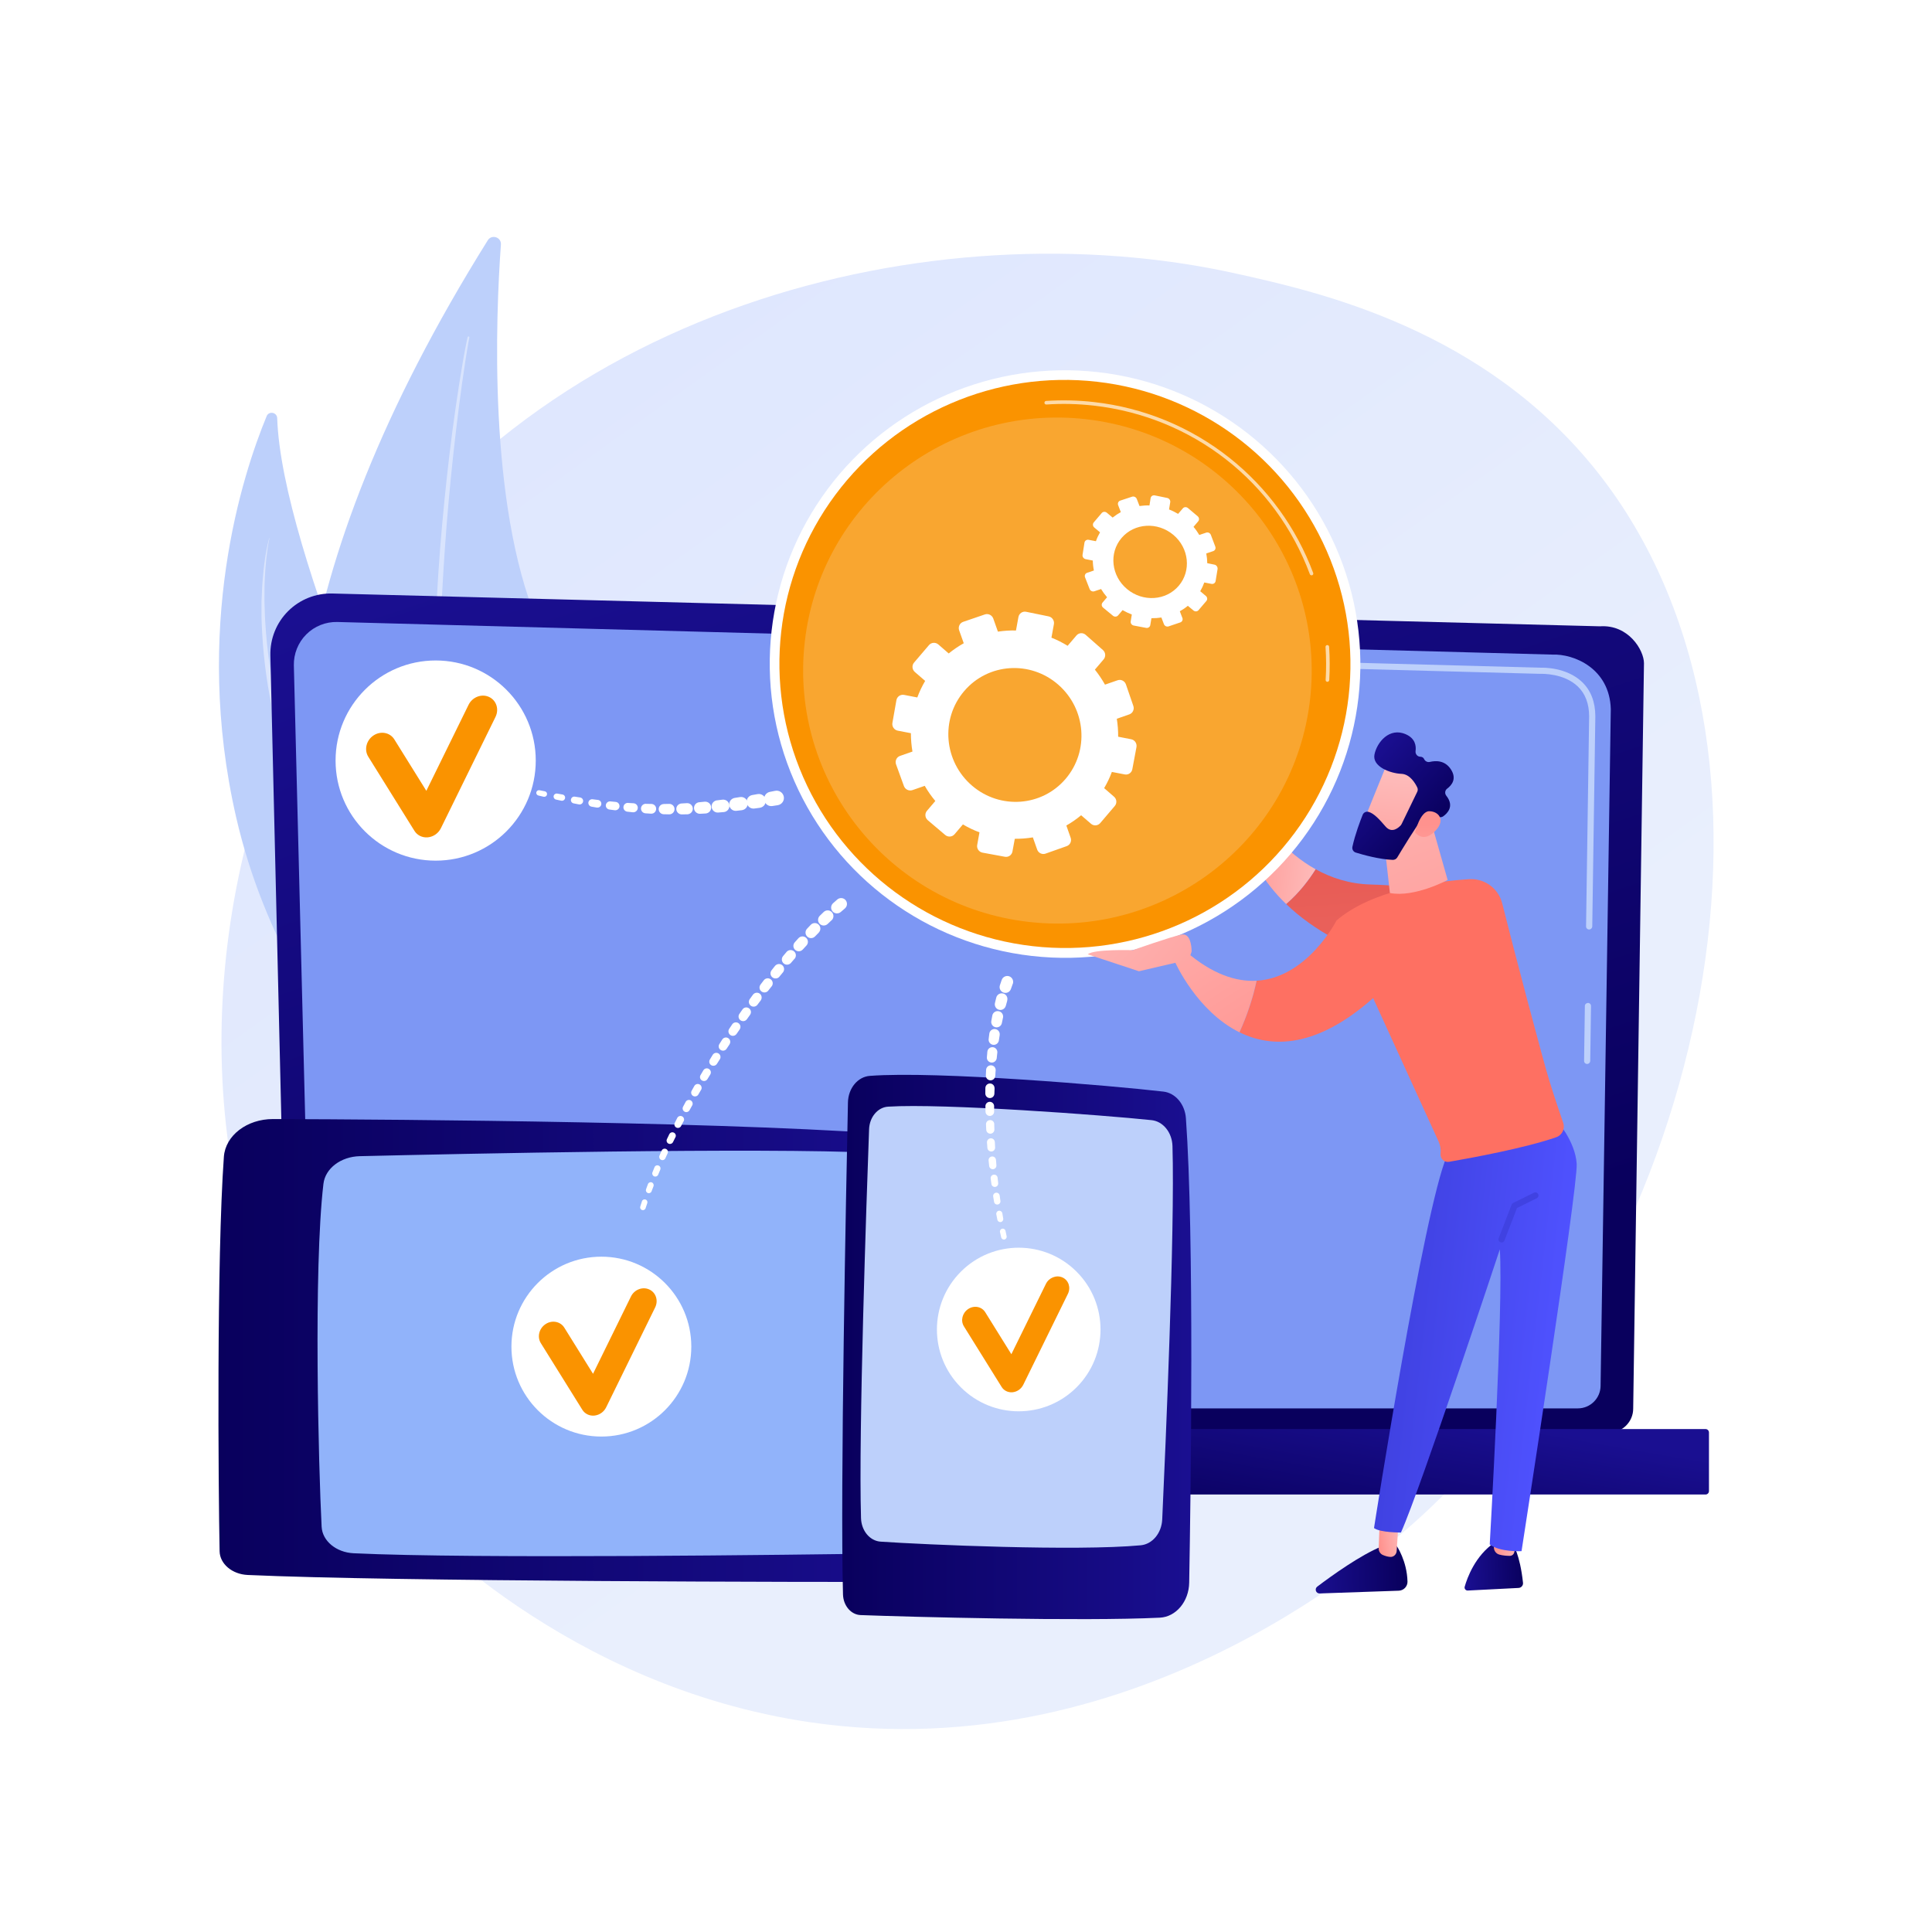 <svg version="1.1" xmlns="http://www.w3.org/2000/svg" xmlns:xlink="http://www.w3.org/1999/xlink" x="0px" y="0px"
	 viewBox="0 0 3710 3710" enable-background="new 0 0 3710 3710" xml:space="preserve">
<g id="Background">
	<g>
		<g>
			<rect fill="#FFFFFF" width="3710" height="3710"/>
		</g>
	</g>
</g>
<g id="Illustration">
	<g>
		
			<linearGradient id="SVGID_1_" gradientUnits="userSpaceOnUse" x1="-1027.089" y1="1325.295" x2="-3137.613" y2="-952.731" gradientTransform="matrix(-0.975 -0.132 0.135 -0.991 -654.855 1069.422)">
			<stop  offset="0" style="stop-color:#DAE3FE"/>
			<stop  offset="1" style="stop-color:#E9EFFD"/>
		</linearGradient>
		<path fill="url(#SVGID_1_)" d="M636.7,1217.3C1010.6,584,1796,396.8,2374,525.4c157.8,35.1,475.3,105.7,693.4,380.9
			c418.8,528.4,213.2,1486.1-325.2,1993.3c-69.3,65.3-547,501.1-1186.6,407.6c-468.2-68.5-760.8-382.4-796.3-421.4
			c-44.8-49.2-142.6-165.1-221.4-338.5C352.7,2139.8,403.1,1613,636.7,1217.3z"/>
		<g>
			<path fill="#BDD0FB" d="M936.7,461.4c7.5-12,26.2-6,25.2,8.2c-9.9,136.7-24.8,496.1,69.7,723.7
				c153.9,370.6,159.9,884.4-87.7,1060.2C944,2253.4,118.2,1771.7,936.7,461.4z"/>
			<path opacity="0.43" fill="#FFFFFF" d="M901.2,648.9c-0.8,3.3-1.4,7.2-2.1,10.9l-1.9,11.2l-3.6,22.4c-2.3,15-4.5,29.9-6.6,44.9
				c-4.2,30-8,60-11.5,90c-7.1,60.1-13.1,120.3-17.9,180.6c-9.4,120.6-15.1,241.6-14.5,362.6c0.5,60.5,1.6,120.9,5.1,181.3
				c3.5,60.4,8.4,120.6,15.7,180.6c0.8,7.5,1.8,15,2.8,22.5l3.1,22.5l3.1,22.5c1.1,7.5,2.4,14.9,3.6,22.4
				c2.5,14.9,4.7,29.9,7.6,44.7l8.7,44.5c12.4,59.2,27.6,117.7,46.1,175.3l0,0c0.3,0.9-0.2,1.9-1.1,2.2c-0.9,0.3-1.8-0.2-2.2-1.1
				c-20.2-57.2-36.3-115.8-49.8-175l-9.3-44.6c-3-14.9-5.4-29.9-8.1-44.8c-1.3-7.5-2.7-14.9-3.9-22.4l-3.3-22.5l-3.3-22.5
				c-1.1-7.5-2.2-15-3.1-22.5c-15.2-120.4-21.8-241.8-22-363.1c-0.2-60.7,1.5-121.3,4.1-181.9c2.7-60.6,6.6-121.1,12.1-181.5
				c5.5-60.4,11.9-120.7,19.8-180.8c4-30,8.3-60,13-90c2.4-15,4.8-29.9,7.4-44.9l4.1-22.4l2.2-11.2c0.8-3.8,1.4-7.3,2.5-11.4
				c0.2-0.9,1.2-1.5,2.1-1.2c0.9,0.2,1.4,1.1,1.2,2L901.2,648.9z"/>
		</g>
		<g>
			<path fill="#BDD0FB" d="M942.9,2306.9c0,0,69.3-183.9-40.3-442.1C800.9,1625.2,540.9,1061.1,532.3,803
				c-0.4-11.4-16-14.3-20.3-3.8c-46.8,113.4-141.7,406.7-58.7,769.4C560.4,2036.3,942.9,2306.9,942.9,2306.9z"/>
			<path opacity="0.45" fill="#FFFFFF" d="M517.4,1033.6c-3,13.2-4.5,26.7-6.1,40.1l-1.8,20.2c-0.5,6.7-0.7,13.5-1.1,20.2
				c-0.1,3.4-0.4,6.7-0.4,10.1l-0.1,10.1l-0.1,20.3l0.7,20.2c0.3,6.7,0.3,13.5,0.9,20.2c3.2,53.9,10.8,107.5,23.1,160
				c12,52.5,26.8,104.5,45.8,155l6.9,19l3.5,9.5l3.9,9.3l15.6,37.3c2.6,6.2,5.1,12.5,7.9,18.6l8.4,18.5l16.7,37
				c22.7,49.1,45.9,98,69.7,146.6c11.8,24.4,24,48.5,36.1,72.7l36.4,72.6c24.3,48.5,49,96.7,71.5,146.2
				c5.8,12.3,10.9,24.9,16.3,37.4c2.8,6.2,5.1,12.6,7.6,18.9c2.4,6.4,5,12.6,7.3,19.1c9.1,25.6,16.7,51.9,21.3,78.8
				c0.2,0.9-0.5,1.8-1.4,2c-0.9,0.2-1.8-0.4-2-1.3l0-0.1c-3.2-13.1-5.9-26.3-10.3-39.1c-3.7-13-8.7-25.5-13.3-38.2
				c-2.4-6.3-5.2-12.5-7.7-18.7c-2.6-6.2-5.1-12.5-8-18.6c-5.7-12.3-11.1-24.6-17.2-36.7c-23.5-48.7-48.7-96.6-73.8-144.6
				l-37.6-72.1c-12.3-24.2-24.6-48.3-36.6-72.6c-24.4-48.5-47.5-97.5-70.4-146.7l-16.8-37.1l-8.4-18.5c-2.8-6.2-5.2-12.6-7.9-18.8
				l-15.6-37.7l-3.9-9.4l-3.5-9.6l-6.8-19.2l-6.8-19.2c-2.2-6.4-4.7-12.8-6.5-19.3l-11.6-39.1c-4.2-13-6.9-26.3-10.3-39.5
				c-3.1-13.2-6.8-26.4-9-39.8c-11.1-53.3-17.5-107.6-19.5-161.9c-0.5-6.8-0.2-13.6-0.3-20.4l0-20.4l0.9-20.4l0.5-10.2
				c0.2-3.4,0.6-6.8,0.8-10.2c2-27.1,5.6-54.1,12.4-80.4c0-0.1,0.1-0.2,0.3-0.2C517.4,1033.4,517.5,1033.5,517.4,1033.6z"/>
		</g>
		<g>
			
				<linearGradient id="SVGID_00000078013080805218747890000014877171835385768591_" gradientUnits="userSpaceOnUse" x1="-916.472" y1="2641.007" x2="-328.24" y2="876.305" gradientTransform="matrix(-1 0 0 1 1155.777 0)">
				<stop  offset="0" style="stop-color:#09005D"/>
				<stop  offset="1" style="stop-color:#1A0F91"/>
			</linearGradient>
			<path fill="url(#SVGID_00000078013080805218747890000014877171835385768591_)" d="M553.4,2705c0,25.3,20.7,46,46.1,46h2490.6
				c25.3,0,46.1-20.7,46.1-46l20.7-1431.3c0-25.3-29.8-74.7-84.5-71l-2434.1-63c-31.8-0.8-62.5,11.4-85,33.8
				c-22.5,22.4-34.8,53.1-34.1,84.9L553.4,2705z"/>
			<path fill="#7D97F4" d="M598.9,2660.9c0,24,19.6,43.6,43.6,43.6H3030c24,0,43.6-19.6,43.6-43.6l19.6-1299.3
				c-2.3-78.2-70.9-106.3-112.4-104.6l-2332.9-62.6c-22.3-0.6-43.9,8-59.7,23.8c-15.8,15.8-24.4,37.4-23.9,59.7L598.9,2660.9z"/>
			<g>
				<path fill="#BDD0FB" d="M3047.8,2043.1C3047.8,2043.1,3047.7,2043.1,3047.8,2043.1c-3.4,0-6-2.7-5.9-6l1.5-105.4
					c0-3.3,2.7-5.6,6-5.8c3.3,0,5.9,2.7,5.8,6l-1.5,105.4C3053.6,2040.5,3051,2043.1,3047.8,2043.1z"/>
				<path fill="#BDD0FB" d="M3051.6,1784.9C3051.5,1784.9,3051.5,1784.9,3051.6,1784.9c-3.4,0-6-2.7-5.9-6l5.9-403.6
					c-0.1-24.1-7.4-43.4-21.8-57.1c-26.7-25.6-69.1-24.3-70.9-24.2l-745.6-20c-3.3-0.1-5.8-2.8-5.7-6.1c0.1-3.2,2.7-5.7,5.9-5.7
					c0.1,0,0.1,0,0.2,0l745.2,20c4.6-0.2,49.4-1,79.2,27.5c16.7,16,25.3,38.1,25.4,65.7l-5.9,403.7
					C3057.4,1782.3,3054.8,1784.9,3051.6,1784.9z"/>
			</g>
			
				<linearGradient id="SVGID_00000107573741269652296890000005187289154326993299_" gradientUnits="userSpaceOnUse" x1="1849.104" y1="2848.818" x2="1898.864" y2="2561.316">
				<stop  offset="0" style="stop-color:#09005D"/>
				<stop  offset="1" style="stop-color:#1A0F91"/>
			</linearGradient>
			<path fill="url(#SVGID_00000107573741269652296890000005187289154326993299_)" d="M437.6,2869.9h2837.5c3.7,0,6.6-3,6.6-6.6
				v-112.5c0-3.7-3-6.6-6.6-6.6H437.6c-3.7,0-6.6,3-6.6,6.6v112.5C431,2866.9,433.9,2869.9,437.6,2869.9z"/>
		</g>
		<g>
			<g>
				
					<linearGradient id="SVGID_00000175282816415437406860000016205959868613009578_" gradientUnits="userSpaceOnUse" x1="419.432" y1="2593.381" x2="1858.478" y2="2593.381">
					<stop  offset="0" style="stop-color:#09005D"/>
					<stop  offset="1" style="stop-color:#1A0F91"/>
				</linearGradient>
				<path fill="url(#SVGID_00000175282816415437406860000016205959868613009578_)" d="M1781.5,3037.9
					c-230.3,0.1-1024.8-0.7-1306-13.5c-29.8-1.4-53.3-21.3-53.8-45.6c-2.4-120.3-5.9-561.1,8.2-757.4c2.9-40.9,44.3-72.6,94.5-72.5
					c241.7,0.7,921.6,5.3,1232.5,32.9c37.3,3.3,66.5,27.8,69.6,58.2c13.5,131.2,43.9,574.4,27,744
					C1850.4,3014.5,1819.2,3037.9,1781.5,3037.9z"/>
				<path fill="#91B3FA" d="M1712,2982.9c-186,2.8-804.6,10.8-1033-0.2c-33.4-1.6-60-23.6-61.4-50.9
					c-5.8-112.2-15.9-494.6,3.5-658.6c3.5-29.5,33.3-52.1,69.7-53c189.7-4.5,765.9-17,991.8-6.3c36,1.7,65,25.1,67.7,54.4
					c10.9,121.4,34.6,528.1,22.5,667.5C1770.4,2962.1,1744.2,2982.4,1712,2982.9z"/>
				<path opacity="0.5" fill="#FFFFFF" d="M1818.1,2741.5L1818.1,2741.5c-7.1-0.1-12.8-4.7-13.1-10.5c-1.3-28.4-4.8-108.5-6.7-144.3
					c-0.4-7.1,7.5-12.4,16-10.9l1.4,0.3c5.8,1,10.1,5,10.5,9.8c2.2,24.2,8.3,97.2,5.2,145.5
					C1831.2,2737.2,1825.2,2741.7,1818.1,2741.5z"/>
			</g>
		</g>
		<g>
			<g>
				
					<linearGradient id="SVGID_00000057108819601449196850000007915947369480824974_" gradientUnits="userSpaceOnUse" x1="1617.3" y1="2586.537" x2="2287.628" y2="2586.537">
					<stop  offset="0" style="stop-color:#09005D"/>
					<stop  offset="1" style="stop-color:#1A0F91"/>
				</linearGradient>
				<path fill="url(#SVGID_00000057108819601449196850000007915947369480824974_)" d="M1628.3,2117.2c-3.5,166.5-15,741-9.5,944.6
					c0.6,21.6,15.4,38.9,33.8,39.6c91.2,3.5,425.4,12.3,574.6,5c31.1-1.5,55.8-31,56.4-67.3c3.1-174.8,9.9-666.5-6.3-891.7
					c-1.9-27-20.1-48.5-43.1-51.2c-99.3-11.6-435-40-563.8-30.2C1647,2067.7,1628.8,2089.9,1628.3,2117.2z"/>
				<path fill="#BDD0FB" d="M1668.9,2168.3c-4.9,134.4-20.4,581.6-15.5,747c0.7,24.2,17,43.7,37.6,45.1c85,5.8,374.9,18.6,499.5,7
					c22.4-2.1,40.1-23.3,41.3-49.6c6.3-137.1,24.5-553.5,19.7-717.1c-0.8-26.1-18-47.4-40.2-49.7c-91.9-9.7-400-32.6-505.9-25.9
					C1685.6,2126.3,1669.8,2145,1668.9,2168.3z"/>
			</g>
		</g>
		<g>
			<circle fill="#FFFFFF" cx="1154.8" cy="2585.9" r="172.7"/>
			<path fill="#FA9300" d="M1140.6,2718.4c-9.2,0.6-17.7-3.7-22.4-11.3l-79.6-127.8c-7.5-12-3.4-28.4,9-36.6
				c12.4-8.3,28.5-5.2,36,6.7l55.2,88.7l72.8-148.4c6.5-13.3,22.2-19.4,35.1-13.6c12.8,5.8,17.9,21.2,11.4,34.5l-94.1,191.9
				c-4.3,8.8-12.9,14.8-22.4,15.8C1141.2,2718.3,1140.9,2718.4,1140.6,2718.4z"/>
		</g>
		<g>
			<path fill="#FFFFFF" d="M1036,1517.5l10.2,2l0,0c2.9,0.6,4.8,3.4,4.2,6.3c-0.6,2.9-3.4,4.8-6.3,4.2c-0.1,0-0.1,0-0.2,0l-10.1-2.4
				c-2.8-0.7-4.5-3.5-3.9-6.2C1030.6,1518.6,1033.3,1516.9,1036,1517.5L1036,1517.5z"/>
			<path fill="#FFFFFF" d="M1070,1523.9l10.2,1.8l0,0c3.3,0.6,5.5,3.7,4.9,7s-3.7,5.5-7,4.9c-0.1,0-0.2,0-0.2,0l-10.2-2.2
				c-3.2-0.7-5.2-3.8-4.5-7C1063.8,1525.4,1066.8,1523.4,1070,1523.9L1070,1523.9z"/>
			<path fill="#FFFFFF" d="M1103.9,1529.8l10.2,1.6l0,0c3.7,0.6,6.2,4,5.6,7.7c-0.6,3.7-4,6.2-7.7,5.6c-0.1,0-0.2,0-0.3,0l-10.2-2
				c-3.5-0.7-5.8-4.1-5.1-7.6C1097.2,1531.5,1100.4,1529.2,1103.9,1529.8L1103.9,1529.8z"/>
			<path fill="#FFFFFF" d="M1138,1534.8l10.2,1.3l0.1,0c4,0.5,6.9,4.2,6.4,8.3c-0.5,4-4.2,6.9-8.3,6.4c-0.1,0-0.2,0-0.3,0l-10.3-1.8
				c-3.9-0.7-6.5-4.4-5.9-8.3C1130.6,1536.9,1134.1,1534.3,1138,1534.8L1138,1534.8z"/>
			<path fill="#FFFFFF" d="M1172.1,1538.9l10.2,1l0.1,0c4.4,0.4,7.6,4.4,7.2,8.8c-0.4,4.4-4.4,7.6-8.8,7.2c-0.1,0-0.2,0-0.3,0
				l-10.4-1.4c-4.3-0.6-7.3-4.6-6.7-8.8C1164.1,1541.5,1167.9,1538.5,1172.1,1538.9L1172.1,1538.9z"/>
			<path fill="#FFFFFF" d="M1206.3,1541.9l10.2,0.6l0.1,0c4.8,0.3,8.4,4.4,8.1,9.2c-0.3,4.8-4.4,8.4-9.2,8.1c-0.1,0-0.2,0-0.3,0
				l-10.4-1.1c-4.7-0.5-8.1-4.6-7.6-9.3c0.5-4.6,4.4-7.9,9-7.6L1206.3,1541.9z"/>
			<path fill="#FFFFFF" d="M1240.5,1543.6l10.3,0.2l0.1,0c5.2,0.1,9.3,4.4,9.1,9.6c-0.1,5.2-4.4,9.3-9.6,9.1c-0.1,0-0.3,0-0.4,0
				l-10.5-0.7c-5.1-0.3-8.9-4.7-8.6-9.7c0.3-4.9,4.5-8.7,9.3-8.6L1240.5,1543.6z"/>
			<path fill="#FFFFFF" d="M1274.7,1543.9l10.3-0.2l0.1,0c5.5-0.1,10.1,4.3,10.2,9.9c0.1,5.5-4.3,10.1-9.9,10.2c-0.1,0-0.3,0-0.4,0
				l-10.5-0.2c-5.4-0.1-9.7-4.6-9.6-10c0.1-5.3,4.4-9.5,9.6-9.6L1274.7,1543.9z"/>
			<path fill="#FFFFFF" d="M1308.8,1542.9l10.2-0.6l0.1,0c5.9-0.3,10.9,4.2,11.3,10.1c0.3,5.9-4.2,10.9-10.1,11.3
				c-0.1,0-0.3,0-0.4,0l-10.5,0.2c-5.8,0.1-10.6-4.5-10.7-10.3c-0.1-5.6,4.3-10.3,9.9-10.7L1308.8,1542.9z"/>
			<path fill="#FFFFFF" d="M1342.9,1540.5l10.2-1l0.1,0c6.2-0.6,11.8,4,12.4,10.2c0.6,6.2-4,11.8-10.2,12.4c-0.1,0-0.3,0-0.4,0
				l-10.5,0.6c-6.1,0.3-11.4-4.4-11.8-10.5c-0.3-6,4.1-11.2,10.1-11.7L1342.9,1540.5z"/>
			<path fill="#FFFFFF" d="M1376.9,1536.9l10.2-1.3l0.1,0c6.6-0.8,12.6,3.8,13.4,10.4c0.8,6.6-3.8,12.6-10.4,13.4
				c-0.1,0-0.3,0-0.5,0l-10.4,0.9c-6.5,0.6-12.2-4.2-12.8-10.7c-0.6-6.3,4-11.9,10.3-12.8L1376.9,1536.9z"/>
			<path fill="#FFFFFF" d="M1410.9,1532.2l10.2-1.6l0.1,0c6.9-1.1,13.4,3.7,14.5,10.6c1.1,6.9-3.7,13.4-10.6,14.5
				c-0.1,0-0.3,0-0.5,0.1l-10.4,1.2c-6.8,0.8-13-4.1-13.8-11c-0.8-6.7,3.9-12.7,10.5-13.8L1410.9,1532.2z"/>
			<path fill="#FFFFFF" d="M1444.7,1526.7l10.1-1.8l0.1,0c7.3-1.3,14.2,3.6,15.4,10.8c1.3,7.3-3.6,14.2-10.8,15.4
				c-0.2,0-0.4,0.1-0.5,0.1l-10.3,1.4c-7.2,1-13.8-4.1-14.8-11.2c-1-7,3.8-13.5,10.7-14.7L1444.7,1526.7z"/>
			<path fill="#FFFFFF" d="M1478.5,1520.6l10.1-2l0.1,0c7.6-1.5,14.9,3.5,16.4,11.1c1.5,7.6-3.5,14.9-11.1,16.4
				c-0.2,0-0.4,0.1-0.5,0.1l-10.3,1.6c-7.5,1.2-14.6-4-15.7-11.5C1466.3,1528.9,1471.2,1522,1478.5,1520.6L1478.5,1520.6z"/>
		</g>
		<g>
			<circle fill="#FFFFFF" cx="836.6" cy="1460.5" r="192.2"/>
			<path fill="#FA9300" d="M820.8,1608c-10.2,0.7-19.7-4.1-25-12.6l-88.6-142.3c-8.3-13.3-3.8-31.6,10-40.8
				c13.8-9.2,31.7-5.8,40,7.5l61.5,98.8l81.1-165.2c7.3-14.8,24.8-21.6,39-15.2c14.3,6.4,20,23.6,12.7,38.5l-104.8,213.6
				c-4.8,9.8-14.3,16.5-24.9,17.6C821.5,1608,821.1,1608,820.8,1608z"/>
		</g>
		<g>
			<path fill="#FFFFFF" d="M1944.7,1889.5l-3.4,9.5l-0.1,0.3c-2.1,5.8-8.5,8.8-14.3,6.7c-5.7-2.1-8.7-8.3-6.8-14l3.4-10.1
				c2-5.9,8.4-9.1,14.3-7.2c5.9,2,9.1,8.4,7.2,14.3c0,0.1,0,0.1-0.1,0.2L1944.7,1889.5z"/>
			<path fill="#FFFFFF" d="M1934.2,1921.5l-2.7,9.8l-0.1,0.2c-1.6,5.7-7.5,9.1-13.2,7.5c-5.6-1.5-9-7.3-7.6-13l2.5-10.3
				c1.4-5.8,7.3-9.4,13.2-7.9c5.8,1.4,9.4,7.3,7.9,13.2c0,0.1,0,0.1-0.1,0.2L1934.2,1921.5z"/>
			<path fill="#FFFFFF" d="M1926,1954.4l-2.1,10l0,0.2c-1.2,5.6-6.6,9.2-12.2,8c-5.5-1.1-9.1-6.5-8.1-12l1.9-10.4
				c1-5.7,6.5-9.5,12.2-8.4c5.7,1,9.5,6.5,8.4,12.2c0,0.1,0,0.1,0,0.2L1926,1954.4z"/>
			<path fill="#FFFFFF" d="M1919.7,1987.8l-1.6,10.1l0,0.1c-0.8,5.4-5.9,9.1-11.3,8.3c-5.3-0.8-9-5.8-8.3-11.1l1.3-10.4
				c0.7-5.5,5.7-9.4,11.2-8.7c5.5,0.7,9.4,5.7,8.7,11.2c0,0.1,0,0.1,0,0.2L1919.7,1987.8z"/>
			<path fill="#FFFFFF" d="M1915.1,2021.7l-1.1,10.2l0,0.1c-0.6,5.2-5.3,9-10.5,8.4c-5.1-0.6-8.9-5.1-8.4-10.2l0.9-10.5
				c0.4-5.3,5.1-9.2,10.4-8.8c5.3,0.4,9.2,5.1,8.8,10.4c0,0.1,0,0.1,0,0.2L1915.1,2021.7z"/>
			<path fill="#FFFFFF" d="M1911.9,2055.7l-0.7,10.3l0,0.1c-0.4,5-4.7,8.8-9.7,8.4c-4.9-0.3-8.7-4.6-8.4-9.5l0.5-10.5
				c0.2-5.1,4.5-9,9.6-8.8c5.1,0.2,9,4.5,8.8,9.6c0,0.1,0,0.1,0,0.2L1911.9,2055.7z"/>
			<path fill="#FFFFFF" d="M1909.9,2089.9l-0.4,10.3l0,0.1c-0.2,4.8-4.2,8.5-9,8.3c-4.7-0.2-8.4-4.1-8.4-8.8l0.1-10.5
				c0.1-4.9,4-8.7,8.9-8.7c4.9,0.1,8.7,4,8.7,8.9c0,0.1,0,0.1,0,0.2L1909.9,2089.9z"/>
			<path fill="#FFFFFF" d="M1909,2124.3l0,10.3v0.1c0,4.6-3.7,8.2-8.3,8.2c-4.5,0-8.1-3.6-8.2-8.1l-0.2-10.5
				c-0.1-4.6,3.6-8.4,8.2-8.5c4.6-0.1,8.4,3.6,8.5,8.2c0,0.1,0,0.1,0,0.2V2124.3z"/>
			<path fill="#FFFFFF" d="M1909.2,2158.6l0.3,10.3l0,0.1c0.1,4.3-3.3,7.9-7.6,8c-4.3,0.1-7.8-3.2-8-7.4l-0.5-10.4
				c-0.2-4.4,3.2-8.1,7.6-8.3c4.4-0.2,8.1,3.2,8.3,7.6c0,0.1,0,0.1,0,0.2L1909.2,2158.6z"/>
			<path fill="#FFFFFF" d="M1910.4,2193l0.5,10.3l0,0.1c0.2,4.1-2.9,7.6-7,7.8c-4,0.2-7.5-2.8-7.8-6.8l-0.8-10.4
				c-0.3-4.1,2.8-7.8,6.9-8.1c4.2-0.3,7.8,2.8,8.1,6.9C1910.4,2192.8,1910.4,2192.8,1910.4,2193L1910.4,2193z"/>
			<path fill="#FFFFFF" d="M1912.6,2227.3l0.8,10.3l0,0.1c0.3,3.8-2.6,7.2-6.4,7.5c-3.8,0.3-7.1-2.5-7.5-6.2l-1.1-10.4
				c-0.4-3.9,2.4-7.4,6.3-7.8c3.9-0.4,7.4,2.4,7.8,6.3C1912.6,2227.1,1912.6,2227.2,1912.6,2227.3L1912.6,2227.3z"/>
			<path fill="#FFFFFF" d="M1915.7,2261.6l1.1,10.3l0,0.1c0.4,3.6-2.2,6.9-5.8,7.2c-3.6,0.4-6.8-2.1-7.2-5.7l-1.4-10.3
				c-0.5-3.7,2.1-7,5.8-7.5s7,2.1,7.5,5.8C1915.6,2261.4,1915.6,2261.5,1915.7,2261.6L1915.7,2261.6z"/>
			<path fill="#FFFFFF" d="M1919.7,2295.8l1.4,10.2l0,0.1c0.5,3.4-1.9,6.5-5.3,6.9c-3.3,0.5-6.4-1.8-6.9-5.1l-1.7-10.3
				c-0.6-3.4,1.8-6.7,5.2-7.2c3.4-0.6,6.7,1.8,7.2,5.2C1919.7,2295.6,1919.7,2295.6,1919.7,2295.8L1919.7,2295.8z"/>
			<path fill="#FFFFFF" d="M1924.8,2329.8l1.7,10.2l0,0.1c0.5,3.1-1.6,6.1-4.7,6.6c-3.1,0.5-6-1.5-6.6-4.6l-2-10.2
				c-0.6-3.2,1.5-6.3,4.6-6.9c3.2-0.6,6.3,1.5,6.9,4.6C1924.7,2329.7,1924.7,2329.7,1924.8,2329.8L1924.8,2329.8z"/>
			<path fill="#FFFFFF" d="M1930.9,2363.7l2.1,10.1l0,0.1c0.6,2.9-1.3,5.7-4.1,6.3c-2.8,0.6-5.6-1.2-6.3-4l-2.3-10.2
				c-0.7-2.9,1.2-5.9,4.1-6.5c2.9-0.7,5.9,1.2,6.5,4.1C1930.9,2363.5,1930.9,2363.6,1930.9,2363.7L1930.9,2363.7z"/>
		</g>
		<g>
			
				<ellipse transform="matrix(0.707 -0.707 0.707 0.707 -1232.185 2131.372)" fill="#FFFFFF" cx="1956.7" cy="2553.1" rx="157.1" ry="157.1"/>
			<path fill="#FA9300" d="M1943.8,2673.6c-8.3,0.5-16.1-3.3-20.4-10.3l-72.4-116.3c-6.8-10.9-3.1-25.8,8.2-33.3
				c11.3-7.5,25.9-4.8,32.7,6.1l50.2,80.7l66.3-135c5.9-12.1,20.2-17.7,31.9-12.4c11.7,5.3,16.3,19.3,10.4,31.4l-85.7,174.6
				c-3.9,8-11.7,13.5-20.4,14.4C1944.4,2673.6,1944.1,2673.6,1943.8,2673.6z"/>
		</g>
		<g>
			<g>
				
					<linearGradient id="SVGID_00000131346840932928748240000009704988297959559811_" gradientUnits="userSpaceOnUse" x1="-12595.633" y1="-192.239" x2="-12688.012" y2="318.564" gradientTransform="matrix(-0.994 -0.112 -0.112 0.994 -9913.165 24.497)">
					<stop  offset="0" style="stop-color:#E1473D"/>
					<stop  offset="1" style="stop-color:#E9605A"/>
				</linearGradient>
				<path fill="url(#SVGID_00000131346840932928748240000009704988297959559811_)" d="M2631.5,1698.5
					c173.3,5.1,214.2,45.7,214.2,45.7l-97.2,120.9c0,0-168.3-22.4-278.7-129.1c25.4-21.8,44.1-47,56.6-66.8
					C2556.1,1685.7,2591.1,1697.3,2631.5,1698.5z"/>
				
					<linearGradient id="SVGID_00000029723910459669365590000005151820905224697256_" gradientUnits="userSpaceOnUse" x1="-12545.587" y1="156.797" x2="-12376.836" y2="156.797" gradientTransform="matrix(-0.994 -0.112 -0.112 0.994 -9913.165 24.497)">
					<stop  offset="0" style="stop-color:#FEBBBA"/>
					<stop  offset="1" style="stop-color:#FF928E"/>
				</linearGradient>
				<path fill="url(#SVGID_00000029723910459669365590000005151820905224697256_)" d="M2391.1,1416.2c0.9-5.5,8.5-6.1,10.3-0.9
					l16.6,49.2c3.2,9.5,3.4,19.8,0.6,29.4l-10.8,26.3c-3.8,13-1.9,27,5.4,38.5c17.3,27.4,55,78.2,113.1,110.5
					c-12.4,19.8-31.2,45-56.6,66.8c-40.5-39.2-73.2-89.7-86.9-154.7c-9.6-4.2-15.2-14.3-13.6-24.7L2391.1,1416.2z"/>
			</g>
			<g>
				<g>
					
						<ellipse transform="matrix(0.113 -0.994 0.994 0.113 546.385 3162.785)" fill="#FFFFFF" cx="2044" cy="1275.5" rx="563.9" ry="566.9"/>
					
						<ellipse transform="matrix(0.113 -0.994 0.994 0.113 546.157 3162.605)" fill="#FA9300" cx="2044" cy="1275.5" rx="545.2" ry="548.1"/>
					<path opacity="0.66" fill="#FFFFFF" d="M2549,1309.3c-0.1,0-0.1,0-0.2,0c-1.9-0.1-3.4-1.8-3.2-3.7c1.3-21,1.2-42.3-0.2-63.2
						c-0.1-1.9,1.3-3.6,3.2-3.7c1.9-0.1,3.6,1.3,3.7,3.2c1.4,21.2,1.5,42.8,0.2,64.1C2552.3,1307.9,2550.8,1309.3,2549,1309.3z"/>
					<path opacity="0.66" fill="#FFFFFF" d="M2518.5,1104.8c-1.4,0-2.7-0.9-3.2-2.2c-66.4-178.2-225.4-302.2-415-323.7
						c-30.2-3.4-60.8-4.2-91-2.1c-1.9,0.1-3.6-1.3-3.7-3.2c-0.1-1.9,1.3-3.6,3.2-3.7c30.6-2,61.6-1.3,92.2,2.2
						c95.5,10.8,185.4,47.9,260.2,107.3c72.7,57.8,128.2,134.2,160.5,220.8c0.7,1.8-0.2,3.8-2,4.5
						C2519.3,1104.7,2518.9,1104.8,2518.5,1104.8z"/>
					
						<ellipse transform="matrix(0.113 -0.994 0.994 0.113 521.071 3159.261)" opacity="0.3" fill="#F9D2A2" cx="2029.3" cy="1287.9" rx="485.6" ry="488.1"/>
				</g>
				<g>
					<path fill="#FFFFFF" d="M2172.3,1419.6l-25.1-4.9c0.1-11.5-0.8-23.1-2.6-34.5l24.1-8.4c6.5-2.3,9.9-9.5,7.7-16.1l-14.3-41.5
						c-2.3-6.6-9.4-10.2-16-7.9l-24.2,8.4c-5.6-10-12.1-19.7-19.4-28.8l16.8-19.7c4.5-5.3,3.9-13.4-1.4-18l-33-29.1
						c-5.3-4.7-13.3-4.2-17.8,1.2l-16.9,19.8c-10-6.1-20.4-11.4-31.1-15.6l4.7-25.8c1.3-7-3.3-13.7-10.2-15.1l-43.1-8.8
						c-6.9-1.4-13.5,3.1-14.8,10.1l-4.7,25.8c-11.6-0.3-23.2,0.5-34.7,2.2l-8.8-24.9c-2.4-6.8-9.7-10.4-16.3-8.1l-41.6,14.2
						c-6.7,2.3-10.1,9.6-7.7,16.4l8.8,24.7c-10.1,5.6-19.7,12.2-28.9,19.6l-19.8-17.2c-5.4-4.7-13.5-4.2-18.1,1.2l-28.6,33.5
						c-4.6,5.4-3.9,13.5,1.6,18.2l19.7,17c-6,10.2-11.1,20.9-15.1,31.8l-25.2-4.9c-7-1.4-13.7,3.2-14.9,10.1l-7.7,43.6
						c-1.2,7,3.4,13.7,10.4,15l25.1,4.8c0,11.8,1,23.7,3,35.3l-23.8,8.3c-6.7,2.3-10.1,9.6-7.7,16.3l15.1,41.6
						c2.4,6.6,9.8,10.1,16.4,7.8l23.6-8.2c5.8,10.2,12.6,19.9,20.3,29.1l-16.1,18.9c-4.5,5.3-3.8,13.3,1.5,17.9l33.6,28.5
						c5.4,4.5,13.4,3.9,17.9-1.4l16.1-18.9c10.3,6.1,20.9,11.2,31.8,15.2l-4.4,24.3c-1.2,6.8,3.3,13.4,10.2,14.7l42.9,7.9
						c6.8,1.3,13.4-3.2,14.6-10.1l4.5-24.4c11.6,0.1,23.2-0.8,34.7-2.7l8.3,23.5c2.3,6.5,9.5,10,16,7.7l40.7-14.4
						c6.5-2.3,9.9-9.5,7.6-16l-8.3-23.6c9.9-5.6,19.4-12.2,28.4-19.7l19,16.4c5.2,4.5,13.1,3.9,17.6-1.3l28-32.9
						c4.5-5.3,3.9-13.2-1.3-17.7l-19.1-16.6c5.9-10,10.9-20.4,14.8-31.1l24.8,4.8c6.8,1.3,13.3-3.2,14.5-10l8-42.7
						C2183.5,1427.6,2179.1,1421,2172.3,1419.6z M2046.3,1495.6c-45.4,53.3-125.7,59.3-179.6,13.2c-54.2-46.4-61.2-127.8-15.2-181.7
						c45.9-53.9,127-59.3,180.7-12.3C2085.6,1361.5,2091.8,1442.3,2046.3,1495.6z"/>
					<path fill="#FFFFFF" d="M2332.2,1084.3l-13.9-2.8c-0.1-6.2-0.7-12.5-1.9-18.7l13.3-4.5c3.6-1.2,5.4-5.1,4-8.7l-8.5-22.5
						c-1.4-3.6-5.4-5.5-8.9-4.3l-13.3,4.5c-3.2-5.4-6.9-10.7-11.1-15.6l9-10.6c2.4-2.8,2-7.2-1-9.7l-18.7-15.8
						c-3-2.5-7.4-2.3-9.8,0.6l-9.1,10.6c-5.6-3.3-11.4-6.2-17.4-8.5l2.3-13.9c0.6-3.7-2-7.4-5.8-8.2l-23.9-4.9
						c-3.8-0.8-7.4,1.6-8,5.4l-2.2,13.9c-6.4-0.2-12.8,0.2-19.1,1.1l-5.2-13.5c-1.4-3.6-5.5-5.6-9.1-4.4l-22.7,7.5
						c-3.6,1.2-5.4,5.1-4,8.8l5.1,13.3c-5.5,3-10.7,6.5-15.7,10.5l-11.1-9.3c-3-2.5-7.5-2.3-9.9,0.6l-15.3,18
						c-2.4,2.9-2,7.3,1.1,9.8l11,9.2c-3.2,5.5-5.9,11.2-7.9,17.1l-13.9-2.7c-3.9-0.8-7.5,1.7-8.1,5.4l-3.7,23.5
						c-0.6,3.7,2.1,7.4,5.9,8.2l13.8,2.7c0.1,6.4,0.8,12.8,2.1,19.1l-13,4.4c-3.6,1.2-5.4,5.1-4,8.7l8.8,22.5
						c1.4,3.6,5.5,5.5,9.1,4.3l12.9-4.3c3.3,5.5,7.2,10.8,11.5,15.8l-8.7,10.2c-2.4,2.9-2,7.2,1.1,9.7l18.9,15.6
						c3,2.5,7.4,2.2,9.9-0.7l8.6-10.1c5.7,3.3,11.7,6.1,17.7,8.4l-2.1,13.2c-0.6,3.7,2,7.3,5.8,8l23.8,4.5c3.8,0.7,7.4-1.7,8-5.4
						l2.2-13.2c6.4,0.1,12.8-0.3,19.1-1.3l4.9,12.8c1.4,3.6,5.4,5.4,9,4.2l22.4-7.6c3.6-1.2,5.4-5.1,4-8.6l-4.9-12.8
						c5.4-3,10.6-6.5,15.4-10.5l10.8,9c3,2.5,7.3,2.2,9.7-0.6l15.1-17.7c2.4-2.8,2-7.1-1-9.6l-10.8-9.1c3.1-5.4,5.7-11,7.8-16.8
						l13.8,2.7c3.8,0.7,7.3-1.7,7.9-5.4l3.8-23.1C2338.5,1088.7,2335.9,1085.1,2332.2,1084.3z M2263.5,1124.9
						c-24.4,28.7-68.7,31.6-99.1,6.4c-30.5-25.3-35.3-69.3-10.7-98.2c24.6-28.9,69.2-31.5,99.5-6
						C2283.4,1052.5,2287.9,1096.3,2263.5,1124.9z"/>
				</g>
			</g>
			<g>
				
					<linearGradient id="SVGID_00000108298859523627564010000014127673381937902504_" gradientUnits="userSpaceOnUse" x1="-13120.144" y1="3077.608" x2="-13007.562" y2="3077.608" gradientTransform="matrix(-0.999 5.070000e-02 5.070000e-02 0.999 -10336.231 595.719)">
					<stop  offset="0" style="stop-color:#09005D"/>
					<stop  offset="1" style="stop-color:#1A0F91"/>
				</linearGradient>
				<path fill="url(#SVGID_00000108298859523627564010000014127673381937902504_)" d="M2905.2,2965.3c0,0,13.5,19.1,19.4,74
					c0.6,5.1-3.3,9.7-8.4,10l-97.7,5c-3.9,0.2-6.9-3.5-5.9-7.3c4.9-17.2,20.1-59.4,57.5-85L2905.2,2965.3z"/>
				
					<linearGradient id="SVGID_00000039842264322663185910000002736024147192753568_" gradientUnits="userSpaceOnUse" x1="-13077.041" y1="1480.228" x2="-13031.381" y2="1480.228" gradientTransform="matrix(-0.994 -0.112 -0.112 0.994 -9913.165 24.497)">
					<stop  offset="0" style="stop-color:#FEBBBA"/>
					<stop  offset="1" style="stop-color:#FF928E"/>
				</linearGradient>
				<path fill="url(#SVGID_00000039842264322663185910000002736024147192753568_)" d="M2918.5,2935.4l-10.7,45.5
					c-0.9,3.9-4.4,6.8-8.4,6.8c-5.4,0-13.2-0.4-20.5-2.5c-6.7-1.9-10.9-8.5-10.1-15.5l5-44.5L2918.5,2935.4z"/>
				
					<linearGradient id="SVGID_00000155826401009801702920000009743247559109308329_" gradientUnits="userSpaceOnUse" x1="-12858.59" y1="2727.374" x2="-12681.95" y2="2727.374" gradientTransform="matrix(-0.999 3.490000e-02 3.490000e-02 0.999 -10244.163 734.037)">
					<stop  offset="0" style="stop-color:#09005D"/>
					<stop  offset="1" style="stop-color:#1A0F91"/>
				</linearGradient>
				<path fill="url(#SVGID_00000155826401009801702920000009743247559109308329_)" d="M2682.1,2968.7c0,0,19.7,28.4,20.7,68.4
					c0.2,9.4-7.4,17.2-16.8,17.5l-151.9,5.3c-7.1,0.2-10.3-8.8-4.6-13.1c28-21.2,83.2-60.8,123.5-77.1L2682.1,2968.7z"/>
				
					<linearGradient id="SVGID_00000150093247503209357470000018060368405176495033_" gradientUnits="userSpaceOnUse" x1="-12760.523" y1="3615.982" x2="-12715.116" y2="3615.982" gradientTransform="matrix(-0.991 0.136 0.136 0.991 -10445.447 1097.936)">
					<stop  offset="0" style="stop-color:#FEBBBA"/>
					<stop  offset="1" style="stop-color:#FF928E"/>
				</linearGradient>
				<path fill="url(#SVGID_00000150093247503209357470000018060368405176495033_)" d="M2685.9,2920.2l-3.9,58.4
					c-0.4,6.5-6.1,11.7-12.6,11.1c-4-0.3-8.7-1.4-14-3.7c-5-2.2-8.1-7.4-7.9-12.9l2.6-70.4L2685.9,2920.2z"/>
				
					<linearGradient id="SVGID_00000085252692083735980890000014801959322317040048_" gradientUnits="userSpaceOnUse" x1="-13108.417" y1="1083.621" x2="-12798.835" y2="1083.621" gradientTransform="matrix(-0.994 -0.112 -0.112 0.994 -9913.165 24.497)">
					<stop  offset="0" style="stop-color:#4F52FF"/>
					<stop  offset="1" style="stop-color:#4042E2"/>
				</linearGradient>
				<path fill="url(#SVGID_00000085252692083735980890000014801959322317040048_)" d="M2988.2,2150.1c0,0,36.7,40.6,39.5,84.7
					c2.8,44.1-105.9,743.9-105.9,743.9s-41.5,2.2-61.1-12.9c0,0,26.5-459.1,19.4-566.7c0,0-152.7,461.5-189.9,543.8
					c0,0-39.8,0.3-51.7-8.6c0,0,95.1-609.8,140.1-715L2988.2,2150.1z"/>
				
					<linearGradient id="SVGID_00000026862756777634054420000015188573006058717366_" gradientUnits="userSpaceOnUse" x1="2955.626" y1="1283.205" x2="2929.683" y2="1973.278">
					<stop  offset="0" style="stop-color:#4F52FF"/>
					<stop  offset="1" style="stop-color:#4042E2"/>
				</linearGradient>
				<path fill="url(#SVGID_00000026862756777634054420000015188573006058717366_)" d="M2883.5,2385.9c2.4,0,4.6-1.5,5.5-3.8l24-62.3
					l38-18.8c2.9-1.5,4.2-5,2.7-8c-1.5-2.9-5-4.2-8-2.7l-40.1,19.8c-1.3,0.7-2.4,1.8-2.9,3.2l-24.8,64.5c-1.2,3.1,0.3,6.5,3.4,7.7
					C2882.1,2385.8,2882.8,2385.9,2883.5,2385.9z"/>
				
					<linearGradient id="SVGID_00000129923936170219429410000002249830547865886345_" gradientUnits="userSpaceOnUse" x1="3426.794" y1="565.062" x2="3105.106" y2="1218.814">
					<stop  offset="0" style="stop-color:#FF928E"/>
					<stop  offset="1" style="stop-color:#FE7062"/>
				</linearGradient>
				<path fill="url(#SVGID_00000129923936170219429410000002249830547865886345_)" d="M2566.5,1767.6
					c67.8-58.3,186.2-74.8,254.2-79.3c29.8-2,56.7,17.5,64,46.5c20.9,84,78.8,303,90.6,340.8c9.6,31,19.9,61.5,26.5,80.5
					c3.9,11.4-2,23.8-13.4,27.7c-59.1,20.7-163.5,39.9-205.7,47.2c-9.3,1.6-17.5-6.2-16.4-15.5c0.9-7.9-0.4-16-3.7-23.3
					l-125.8-275.6c-108.6,96.2-194.3,96.4-256.6,65.7c14.7-32.5,25.7-65.5,32.9-99C2510.9,1877.6,2566.5,1767.6,2566.5,1767.6z"/>
				
					<linearGradient id="SVGID_00000179603584568508306660000005552722621881948816_" gradientUnits="userSpaceOnUse" x1="-12163.461" y1="193.585" x2="-12528.094" y2="647.224" gradientTransform="matrix(-0.994 -0.112 -0.112 0.994 -9913.165 24.497)">
					<stop  offset="0" style="stop-color:#FEBBBA"/>
					<stop  offset="1" style="stop-color:#FF928E"/>
				</linearGradient>
				<path fill="url(#SVGID_00000179603584568508306660000005552722621881948816_)" d="M2256.4,1847.4l19.9-21.1
					c51.7,44.8,97.6,59.2,136.7,57c-7.2,33.5-18.2,66.5-32.9,99C2298,1941.8,2256.4,1847.4,2256.4,1847.4z"/>
				
					<linearGradient id="SVGID_00000075144458682637465020000011072229713272932789_" gradientUnits="userSpaceOnUse" x1="-12405.182" y1="1333.865" x2="-12769.838" y2="1787.531" gradientTransform="matrix(-0.982 0.189 0.189 0.982 -10399.393 2724.76)">
					<stop  offset="0" style="stop-color:#FEBBBA"/>
					<stop  offset="1" style="stop-color:#FF928E"/>
				</linearGradient>
				<path fill="url(#SVGID_00000075144458682637465020000011072229713272932789_)" d="M2282.8,1842.8l-95.7,22.3l-98.3-32.5
					c11.2-10.4,86.4-8,86.4-8s73.1-25.9,93.5-29.9c16.9-3.3,19.2,21.5,19.5,30c0.1,1.7,0,2.8,0,2.8L2282.8,1842.8z"/>
				
					<linearGradient id="SVGID_00000111874303266891087120000005683596045293770626_" gradientUnits="userSpaceOnUse" x1="-12573.69" y1="-80.552" x2="-12926.833" y2="568.315" gradientTransform="matrix(-0.994 -0.112 -0.112 0.994 -9913.165 24.497)">
					<stop  offset="0" style="stop-color:#FEBBBA"/>
					<stop  offset="1" style="stop-color:#FF928E"/>
				</linearGradient>
				<path fill="url(#SVGID_00000111874303266891087120000005683596045293770626_)" d="M2742.6,1558.4l37.3,131.4
					c0,0-63.8,34.3-110.9,25l-13-115.9L2742.6,1558.4z"/>
				<g>
					
						<linearGradient id="SVGID_00000038401293773899118160000017713324336256521642_" gradientUnits="userSpaceOnUse" x1="-9556.245" y1="-4949.615" x2="-9712.319" y2="-4743.141" gradientTransform="matrix(-0.747 -0.665 -0.665 0.747 -7742.396 -1168.767)">
						<stop  offset="0" style="stop-color:#FEBBBA"/>
						<stop  offset="1" style="stop-color:#FF928E"/>
					</linearGradient>
					<path fill="url(#SVGID_00000038401293773899118160000017713324336256521642_)" d="M2665.3,1462.9
						c-1.4,1.5-52.1,127.8-52.1,127.8l72.7,27.4l65.9-112.5C2751.7,1505.7,2688.1,1437.2,2665.3,1462.9z"/>
					
						<linearGradient id="SVGID_00000053526746753946954270000001072504149786413701_" gradientUnits="userSpaceOnUse" x1="-9675.44" y1="-4899.809" x2="-9489.004" y2="-4899.809" gradientTransform="matrix(-0.747 -0.665 -0.665 0.747 -7742.396 -1168.767)">
						<stop  offset="0" style="stop-color:#09005D"/>
						<stop  offset="1" style="stop-color:#1A0F91"/>
					</linearGradient>
					<path fill="url(#SVGID_00000053526746753946954270000001072504149786413701_)" d="M2721.5,1520.5l-30,61.9
						c-0.4,0.8-0.9,1.5-1.4,2.2c-3.6,4-16.9,17-29.4,2.6c-11.3-13.1-21.8-25-32.4-28.1c-4.8-1.4-9.8,1-11.6,5.6
						c-4.6,11.5-14.5,37.5-19.7,61.4c-1,4.9,1.8,9.7,6.6,11.1c14.3,4.4,44.7,12.9,70.8,14c3.5,0.1,6.9-1.6,8.7-4.6
						c8.9-14.8,36.1-59.6,45.6-70.9c8.9-10.6,27.6-8.2,35.3-6.6c2.5,0.5,5.2,0,7.3-1.5c7.5-5.2,22.3-19.1,6-39.6
						c-3.4-4.3-2.6-10.5,1.8-13.7c8.7-6.5,18.6-18.7,7.3-36.5c-11.5-18.1-29.4-17.4-40.7-14.7c-4.5,1.1-9.1-1.3-11-5.5
						c-1.1-2.4-3.3-4.4-7.4-4.5c-5.6-0.1-9.7-5.3-9-10.8c1.4-10.6-0.9-24.4-18.7-32.3c-31.5-13.9-55.5,15.4-60.2,38.8
						c-4.7,23.3,30.4,36.4,51.8,37.2c16.3,0.6,26.4,17.9,30.4,26.2C2722.8,1514.8,2722.8,1517.9,2721.5,1520.5z"/>
					
						<linearGradient id="SVGID_00000129201710745605636680000013541435920552352392_" gradientUnits="userSpaceOnUse" x1="-9784.833" y1="-4786.105" x2="-9659.648" y2="-4914.542" gradientTransform="matrix(-0.747 -0.665 -0.665 0.747 -7742.396 -1168.767)">
						<stop  offset="0" style="stop-color:#FEBBBA"/>
						<stop  offset="1" style="stop-color:#FF928E"/>
					</linearGradient>
					<path fill="url(#SVGID_00000129201710745605636680000013541435920552352392_)" d="M2717.3,1598.2c0,0,9.9-40.3,27.1-40.4
						c17.2-0.1,32.2,15.8,12.7,36.8C2732.9,1620.8,2717.3,1598.2,2717.3,1598.2z"/>
				</g>
			</g>
		</g>
		<g>
			<path fill="#FFFFFF" d="M1622.3,1744.6l-7.7,6.6l-0.1,0.1c-4.7,4-11.8,3.5-15.8-1.2c-4-4.6-3.5-11.6,1.1-15.7l7.9-7
				c4.7-4.1,11.8-3.7,15.9,0.9c4.1,4.7,3.7,11.8-0.9,15.9c0,0-0.1,0.1-0.1,0.1L1622.3,1744.6z"/>
			<path fill="#FFFFFF" d="M1596.8,1767.2l-7.4,7l-0.1,0.1c-4.4,4.1-11.3,3.9-15.4-0.4c-4.1-4.3-3.9-11.1,0.3-15.3l7.5-7.3
				c4.3-4.2,11.3-4.2,15.6,0.2c4.2,4.3,4.2,11.3-0.2,15.6c0,0-0.1,0.1-0.1,0.1L1596.8,1767.2z"/>
			<path fill="#FFFFFF" d="M1572.3,1790.9l-7.2,7.3l-0.1,0.1c-4.1,4.2-10.8,4.2-15,0.1c-4.1-4.1-4.2-10.7-0.3-14.9l7.2-7.6
				c4.1-4.3,10.8-4.5,15.1-0.4c4.3,4.1,4.5,10.8,0.4,15.1c0,0-0.1,0.1-0.1,0.1L1572.3,1790.9z"/>
			<path fill="#FFFFFF" d="M1548.6,1815.7l-7,7.6l-0.1,0.1c-3.9,4.2-10.4,4.5-14.6,0.6c-4.2-3.8-4.5-10.3-0.7-14.5l7-7.8
				c3.8-4.3,10.4-4.7,14.7-0.9c4.3,3.8,4.7,10.4,0.9,14.7c0,0-0.1,0.1-0.1,0.1L1548.6,1815.7z"/>
			<path fill="#FFFFFF" d="M1525.7,1841.1l-6.7,7.8l-0.1,0.1c-3.6,4.2-10,4.6-14.1,1c-4.1-3.6-4.6-9.8-1.1-14l6.7-8
				c3.6-4.3,10-4.8,14.3-1.2c4.3,3.6,4.8,10,1.2,14.3c0,0-0.1,0.1-0.1,0.1L1525.7,1841.1z"/>
			<path fill="#FFFFFF" d="M1503.4,1867.3l-6.6,8l0,0.1c-3.4,4.2-9.6,4.7-13.7,1.3c-4.1-3.4-4.7-9.4-1.4-13.6l6.5-8.2
				c3.4-4.2,9.6-4.9,13.8-1.6c4.2,3.4,4.9,9.6,1.6,13.8C1503.5,1867.1,1503.5,1867.1,1503.4,1867.3L1503.4,1867.3z"/>
			<path fill="#FFFFFF" d="M1481.8,1894l-6.4,8.1l0,0.1c-3.2,4.1-9.2,4.8-13.3,1.6c-4.1-3.2-4.8-9-1.7-13.1l6.3-8.3
				c3.2-4.2,9.2-5,13.4-1.8c4.2,3.2,5,9.2,1.8,13.4C1481.9,1893.8,1481.9,1893.8,1481.8,1894L1481.8,1894z"/>
			<path fill="#FFFFFF" d="M1460.7,1921.2l-6.2,8.2l0,0c-3,4-8.8,4.9-12.8,1.8c-4-3-4.8-8.7-1.9-12.7l6.1-8.4c3-4.1,8.8-5,12.9-2.1
				c4.1,3,5,8.8,2.1,12.9C1460.8,1921,1460.8,1921,1460.7,1921.2L1460.7,1921.2z"/>
			<path fill="#FFFFFF" d="M1440.3,1948.8l-6,8.4l0,0c-2.9,4-8.4,4.9-12.4,2c-3.9-2.8-4.8-8.3-2.1-12.2l6-8.6
				c2.8-4.1,8.4-5.1,12.4-2.2c4.1,2.8,5.1,8.4,2.2,12.4C1440.4,1948.7,1440.3,1948.7,1440.3,1948.8L1440.3,1948.8z"/>
			<path fill="#FFFFFF" d="M1420.3,1976.9l-5.9,8.5l0,0c-2.7,3.9-8,4.9-11.9,2.2c-3.8-2.7-4.8-7.9-2.3-11.8l5.8-8.7
				c2.6-4,8-5.1,12-2.4c4,2.6,5.1,8,2.4,12C1420.4,1976.7,1420.4,1976.8,1420.3,1976.9L1420.3,1976.9z"/>
			<path fill="#FFFFFF" d="M1401,2005.3l-5.7,8.6l0,0c-2.5,3.8-7.7,4.9-11.5,2.3c-3.8-2.5-4.8-7.5-2.4-11.3l5.6-8.8
				c2.5-3.9,7.7-5,11.5-2.5s5,7.6,2.5,11.5C1401.1,2005.2,1401,2005.2,1401,2005.3L1401,2005.3z"/>
			<path fill="#FFFFFF" d="M1382.2,2034.2l-5.5,8.7l0,0c-2.4,3.7-7.3,4.8-11,2.5c-3.7-2.3-4.8-7.2-2.5-10.9l5.4-8.9
				c2.3-3.8,7.3-5,11.1-2.7c3.8,2.3,5,7.3,2.7,11.1C1382.2,2034,1382.2,2034.1,1382.2,2034.2L1382.2,2034.2z"/>
			<path fill="#FFFFFF" d="M1363.9,2063.4l-5.4,8.8l0,0c-2.2,3.6-6.9,4.8-10.6,2.6c-3.6-2.2-4.8-6.8-2.6-10.4l5.3-9
				c2.2-3.7,6.9-5,10.6-2.8c3.7,2.2,5,6.9,2.8,10.6C1364,2063.2,1364,2063.3,1363.9,2063.4L1363.9,2063.4z"/>
			<path fill="#FFFFFF" d="M1346.2,2092.9l-5.2,8.9l0,0c-2,3.5-6.6,4.7-10.1,2.7c-3.5-2-4.7-6.5-2.7-10l5.1-9.1
				c2-3.6,6.6-4.9,10.2-2.9c3.6,2,4.9,6.6,2.9,10.2C1346.3,2092.8,1346.3,2092.8,1346.2,2092.9L1346.2,2092.9z"/>
			<path fill="#FFFFFF" d="M1329.1,2122.9l-5,9l0,0c-1.9,3.4-6.2,4.7-9.6,2.8c-3.4-1.9-4.6-6.1-2.8-9.5l4.9-9.2
				c1.9-3.5,6.2-4.8,9.7-3c3.5,1.9,4.8,6.2,3,9.7C1329.2,2122.7,1329.2,2122.8,1329.1,2122.9L1329.1,2122.9z"/>
			<path fill="#FFFFFF" d="M1312.7,2153.1l-4.8,9.2l0,0c-1.7,3.3-5.9,4.6-9.2,2.9c-3.3-1.7-4.6-5.8-2.9-9.1l4.7-9.3
				c1.7-3.4,5.9-4.8,9.3-3.1c3.4,1.7,4.8,5.9,3.1,9.3C1312.8,2153,1312.8,2153,1312.7,2153.1L1312.7,2153.1z"/>
			<path fill="#FFFFFF" d="M1297,2183.8l-4.6,9.3l0,0c-1.6,3.2-5.5,4.5-8.7,3c-3.2-1.6-4.5-5.4-3-8.6l4.5-9.4
				c1.6-3.3,5.5-4.7,8.8-3.1c3.3,1.6,4.7,5.5,3.1,8.8C1297,2183.7,1297,2183.7,1297,2183.8L1297,2183.8z"/>
			<path fill="#FFFFFF" d="M1282,2214.8l-4.3,9.4l0,0c-1.4,3.1-5.1,4.5-8.2,3c-3.1-1.4-4.4-5.1-3.1-8.1l4.2-9.6
				c1.4-3.2,5.1-4.6,8.3-3.2c3.2,1.4,4.6,5.1,3.2,8.3C1282.1,2214.7,1282.1,2214.7,1282,2214.8L1282,2214.8z"/>
			<path fill="#FFFFFF" d="M1267.9,2246.2l-4,9.5l0,0.1c-1.3,3-4.8,4.4-7.8,3.1c-3-1.3-4.4-4.7-3.2-7.7l3.9-9.7
				c1.2-3.1,4.7-4.6,7.8-3.3c3.1,1.2,4.6,4.7,3.3,7.8C1268,2246.1,1268,2246.1,1267.9,2246.2L1267.9,2246.2z"/>
			<path fill="#FFFFFF" d="M1254.9,2278l-3.7,9.6l0,0.1c-1.1,2.9-4.4,4.4-7.3,3.2c-2.9-1.1-4.3-4.3-3.3-7.2l3.6-9.8
				c1.1-3,4.4-4.5,7.3-3.4c3,1.1,4.5,4.4,3.4,7.3C1254.9,2277.9,1254.9,2277.9,1254.9,2278L1254.9,2278z"/>
			<path fill="#FFFFFF" d="M1243,2310.3l-3.3,9.8l0,0.1c-0.9,2.8-4,4.3-6.8,3.4c-2.8-0.9-4.3-3.9-3.4-6.7l3.2-10
				c0.9-2.9,4-4.4,6.8-3.5c2.9,0.9,4.4,4,3.5,6.8C1243.1,2310.2,1243.1,2310.2,1243,2310.3L1243,2310.3z"/>
		</g>
	</g>
</g>
</svg>